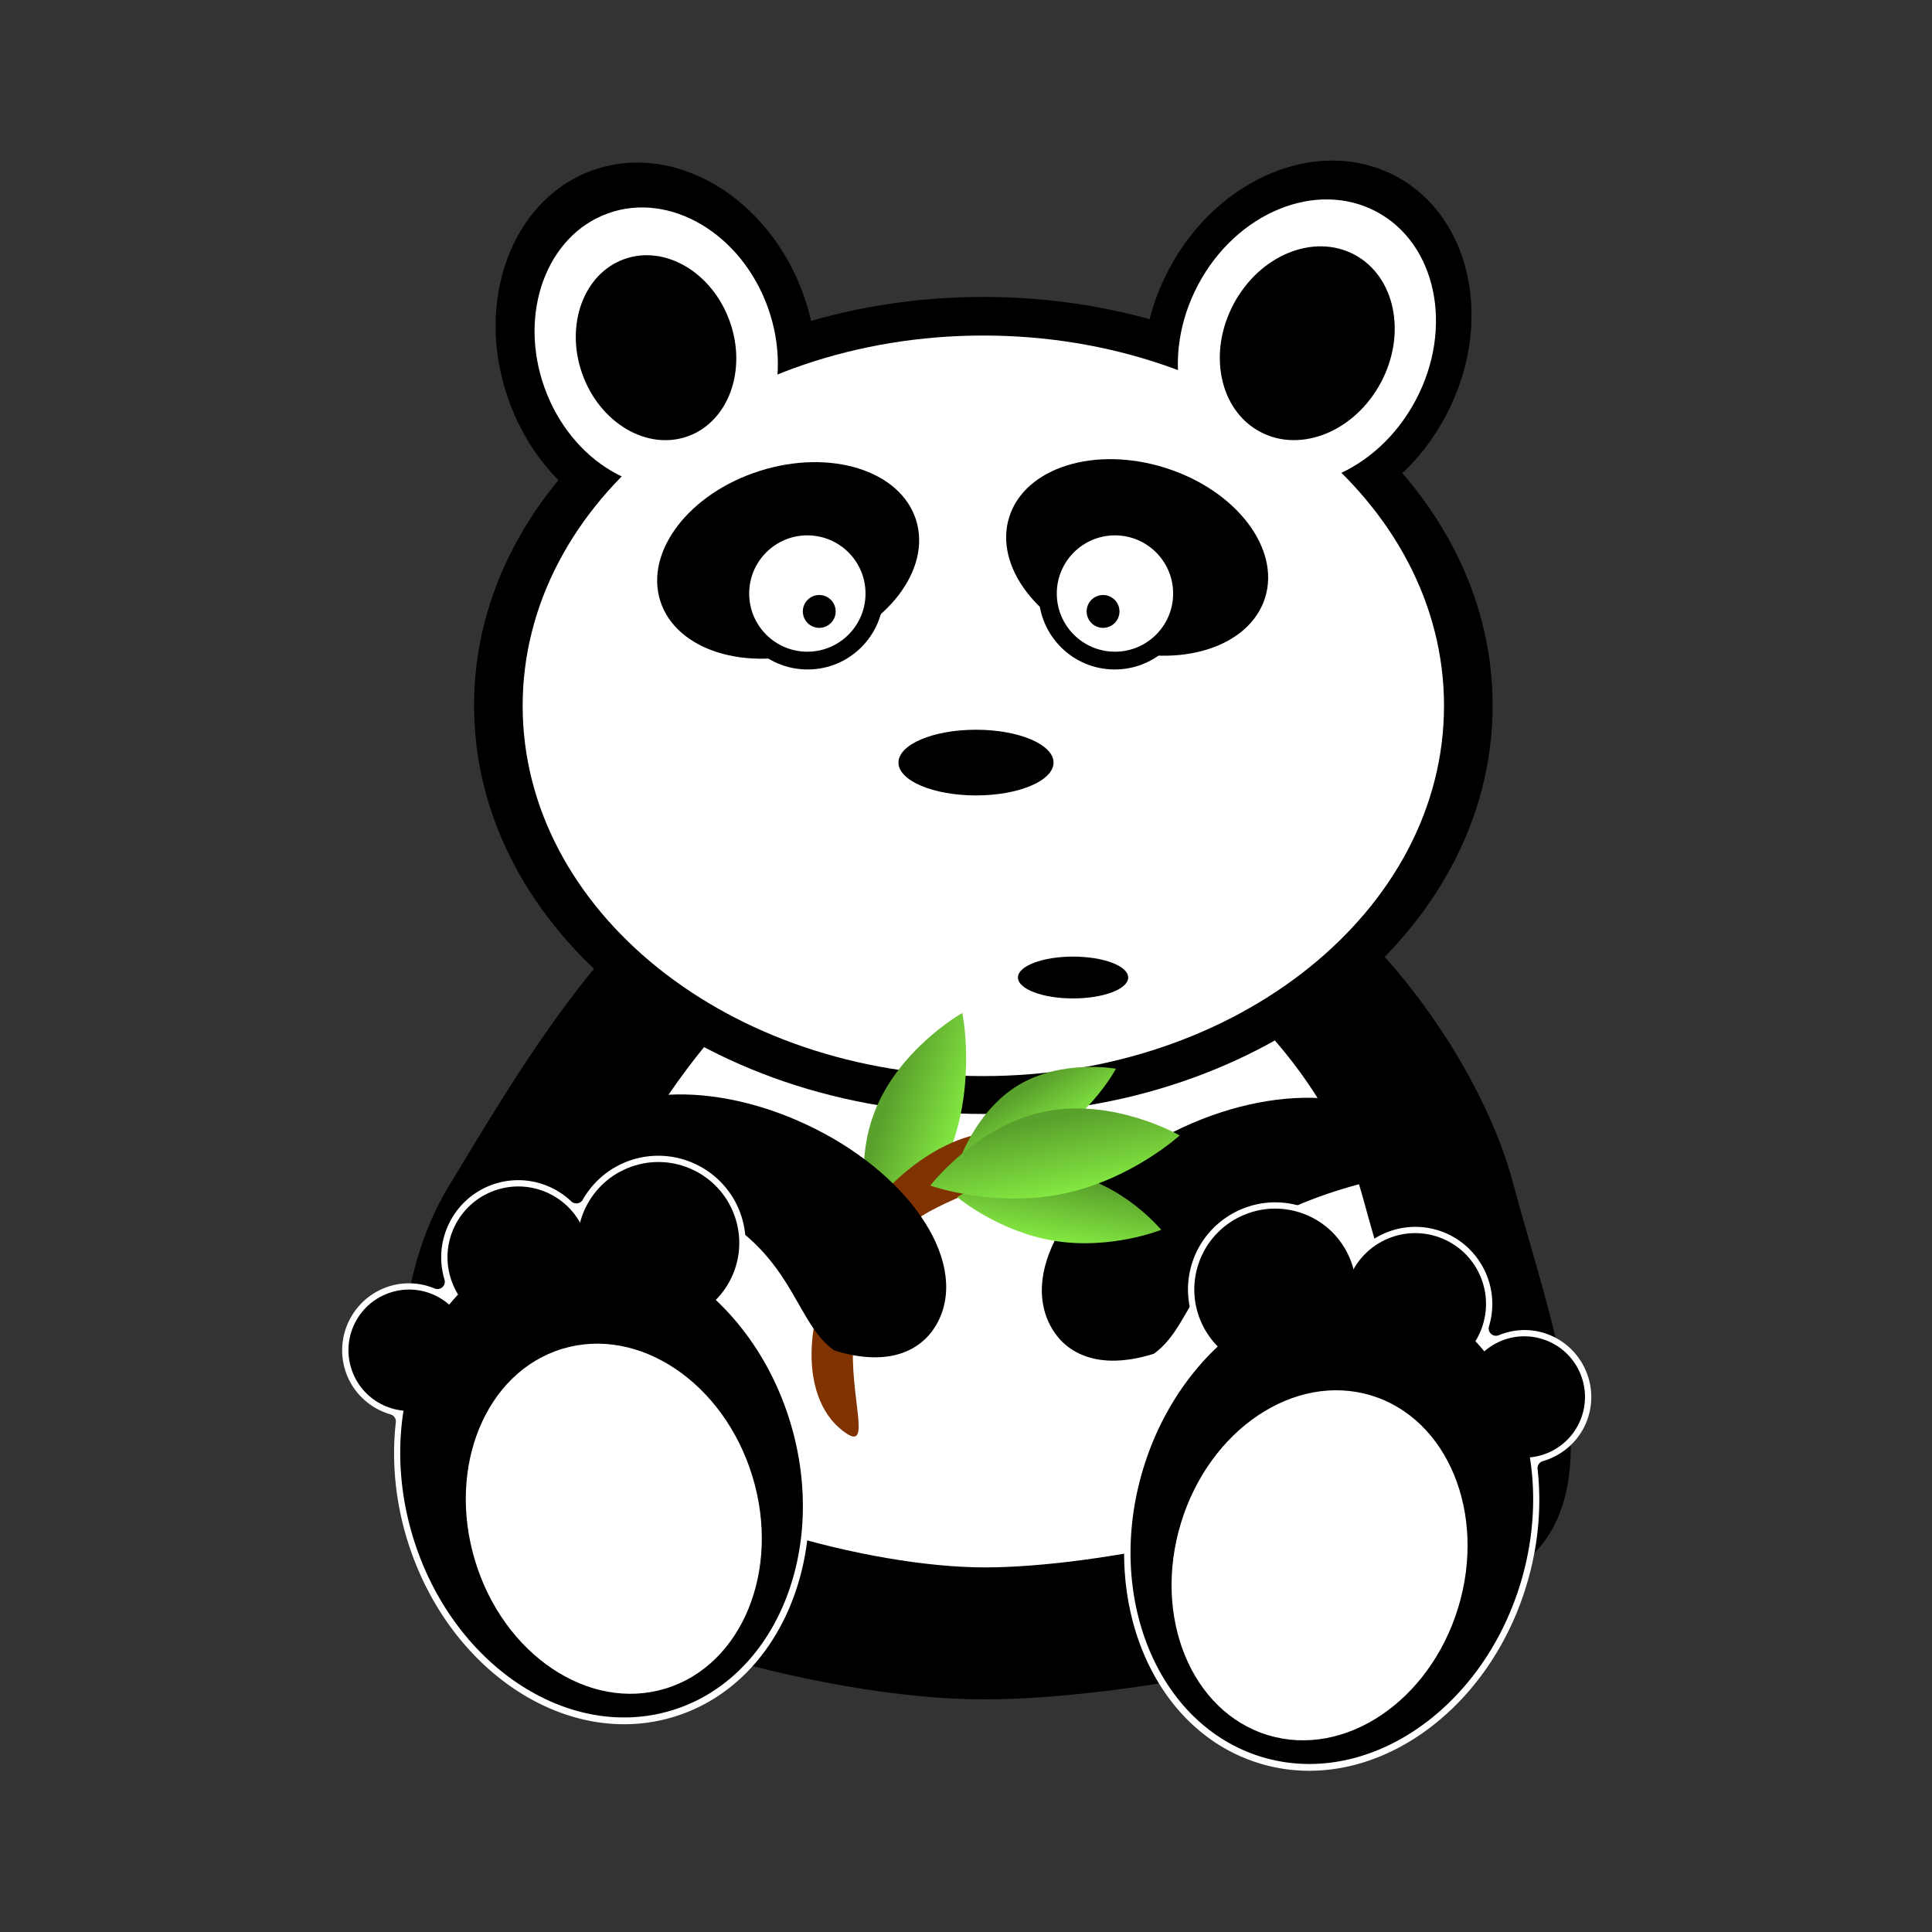 <svg:svg xmlns:dc="http://purl.org/dc/elements/1.1/" xmlns:ns1="http://sodipodi.sourceforge.net/DTD/sodipodi-0.dtd" xmlns:ns2="http://www.inkscape.org/namespaces/inkscape" xmlns:ns3="http://www.w3.org/1999/xlink" xmlns:ns5="http://creativecommons.org/ns#" xmlns:rdf="http://www.w3.org/1999/02/22-rdf-syntax-ns#" xmlns:svg="http://www.w3.org/2000/svg" height="751.592" id="svg2" version="1.1" viewBox="-132.915 -62.624 751.592 751.592" width="751.592" ns1:docname="panda.svg" ns2:version="0.47 r22583">
  <svg:rect x="-132.915" y="-62.624" width="751.592" height="751.592" fill="#333333" stroke="none"/>
  <svg:defs id="defs4">
    <svg:linearGradient id="linearGradient3673">
      <svg:stop id="stop3675" offset="0" style="stop-color:#5aa02c" />
      <svg:stop id="stop3677" offset="1" style="stop-color:#83e741" />
    </svg:linearGradient>
    <svg:linearGradient gradientTransform="matrix(.418 .067 -.067 .418 -416.58 482.16)" gradientUnits="userSpaceOnUse" id="linearGradient3683" x1="823.33" x2="823.33" y1="875.7" y2="1016.9" ns2:collect="always" ns3:href="#linearGradient3673" />
    <svg:linearGradient gradientTransform="matrix(.511 -.103 .103 .511 -659.4 483.27)" gradientUnits="userSpaceOnUse" id="linearGradient3687" x1="823.33" x2="823.33" y1="875.7" y2="1016.9" ns2:collect="always" ns3:href="#linearGradient3673" />
    <svg:linearGradient gradientTransform="matrix(.323 -.194 .194 .323 -607.55 695.42)" gradientUnits="userSpaceOnUse" id="linearGradient3691" x1="823.33" x2="823.33" y1="875.7" y2="1016.9" ns2:collect="always" ns3:href="#linearGradient3673" />
    <svg:linearGradient gradientTransform="matrix(.173 -.492 .492 .173 -880.15 1100.9)" gradientUnits="userSpaceOnUse" id="linearGradient3695" x1="823.33" x2="823.33" y1="875.7" y2="1016.9" ns2:collect="always" ns3:href="#linearGradient3673" />
  </svg:defs>
  <ns1:namedview bordercolor="#666666" borderopacity="1.0" id="base" pagecolor="#ffffff" showborder="true" showgrid="false" showguides="true" ns2:current-layer="layer1" ns2:cx="185.98417" ns2:cy="386.64395" ns2:document-units="px" ns2:guide-bbox="true" ns2:pageopacity="0.0" ns2:pageshadow="2" ns2:window-height="835" ns2:window-maximized="0" ns2:window-width="1102" ns2:window-x="751" ns2:window-y="118" ns2:zoom="0.70710678" />
  <svg:g id="layer1" transform="translate(402.09 -849.58)" ns2:groupmode="layer" ns2:label="Layer 1">
    <svg:path d="m53.379 1246.4c14.84 55.607 40.718 120.17 3.55 149.23-38.657 30.221-149.1 52.424-208.99 52.424-64.809 0-165.24-29.551-201.9-62.935-32.254-29.374-30.803-96.421-6.776-136.18 47.33-78.313 95.233-161.38 212.71-161.38s186.56 103.23 201.4 158.84z" id="path3652" style="fill:#000000" ns1:nodetypes="csssssz" ns2:export-filename="C:\Users\alowe\Documents\Temp\InkscapePortable\panda.png" ns2:export-xdpi="73.910004" ns2:export-ydpi="73.910004" />
    <svg:path d="m-4.904 1252.5c10.613 39.767 29.119 85.94 2.539 106.72-27.645 21.612-106.62 37.49-149.46 37.49-46.347 0-118.17-21.133-144.39-45.007-23.066-21.007-22.028-68.955-4.846-97.385 33.848-56.005 68.105-115.41 152.12-115.41 84.012 0 133.42 73.824 144.03 113.59z" id="path3655" style="fill:#ffffff" ns1:nodetypes="csssssz" ns2:export-filename="C:\Users\alowe\Documents\Temp\InkscapePortable\panda.png" ns2:export-xdpi="73.910004" ns2:export-ydpi="73.910004" />
    <svg:path d="m485.71 255.22c0 216.18-211.71 391.43-472.86 391.43-261.14 0-472.85-175.25-472.85-391.43s211.71-391.43 472.86-391.43 472.86 175.25 472.86 391.43z" id="path2816" style="fill-rule:evenodd;fill:#000000" transform="matrix(.419 0 0 .406 -157.85 957.77)" ns1:cx="12.857142" ns1:cy="255.21933" ns1:rx="472.85715" ns1:ry="391.42856" ns1:type="arc" ns2:export-filename="C:\Users\alowe\Documents\Temp\InkscapePortable\panda.png" ns2:export-xdpi="73.910004" ns2:export-ydpi="73.910004" />
    <svg:path d="m-445.71 125.22c0 74.953-50.528 135.71-112.86 135.71-62.329 0-112.86-60.761-112.86-135.71 0-74.953 50.528-135.71 112.86-135.71 62.329 0 112.86 60.761 112.86 135.71z" id="path3590" style="fill:#000000" transform="matrix(.508 -.182 .182 .508 -18.804 756.88)" ns1:cx="-558.57141" ns1:cy="125.21932" ns1:rx="112.85714" ns1:ry="135.71428" ns1:type="arc" ns2:export-filename="C:\Users\alowe\Documents\Temp\InkscapePortable\panda.png" ns2:export-xdpi="73.910004" ns2:export-ydpi="73.910004" />
    <svg:path d="m-445.71 125.22c0 74.953-50.528 135.71-112.86 135.71-62.329 0-112.86-60.761-112.86-135.71 0-74.953 50.528-135.71 112.86-135.71 62.329 0 112.86 60.761 112.86 135.71z" id="path3592" style="fill:#000000" transform="matrix(-.477 -.253 -.253 .477 -261.16 719.14)" ns1:cx="-558.57141" ns1:cy="125.21932" ns1:rx="112.85714" ns1:ry="135.71428" ns1:type="arc" ns2:export-filename="C:\Users\alowe\Documents\Temp\InkscapePortable\panda.png" ns2:export-xdpi="73.910004" ns2:export-ydpi="73.910004" />
    <svg:path d="m485.71 255.22c0 216.18-211.71 391.43-472.86 391.43-261.14 0-472.85-175.25-472.85-391.43s211.71-391.43 472.86-391.43 472.86 175.25 472.86 391.43z" id="path3599" style="fill-rule:evenodd;fill:#ffffff" transform="matrix(.379 0 0 .368 -157.34 967.61)" ns1:cx="12.857142" ns1:cy="255.21933" ns1:rx="472.85715" ns1:ry="391.42856" ns1:type="arc" ns2:export-filename="C:\Users\alowe\Documents\Temp\InkscapePortable\panda.png" ns2:export-xdpi="73.910004" ns2:export-ydpi="73.910004" />
    <svg:path d="m-445.71 125.22c0 74.953-50.528 135.71-112.86 135.71-62.329 0-112.86-60.761-112.86-135.71 0-74.953 50.528-135.71 112.86-135.71 62.329 0 112.86 60.761 112.86 135.71z" id="path3601" style="fill:#ffffff" transform="matrix(-0.375 -.199 -.199 0.375 -211.13 762.06)" ns1:cx="-558.57141" ns1:cy="125.21932" ns1:rx="112.85714" ns1:ry="135.71428" ns1:type="arc" ns2:export-filename="C:\Users\alowe\Documents\Temp\InkscapePortable\panda.png" ns2:export-xdpi="73.910004" ns2:export-ydpi="73.910004" />
    <svg:path d="m-445.71 125.22c0 74.953-50.528 135.71-112.86 135.71-62.329 0-112.86-60.761-112.86-135.71 0-74.953 50.528-135.71 112.86-135.71 62.329 0 112.86 60.761 112.86 135.71z" id="path3603" style="fill:#ffffff" transform="matrix(.385 -.138 .138 .385 -81.953 796.9)" ns1:cx="-558.57141" ns1:cy="125.21932" ns1:rx="112.85714" ns1:ry="135.71428" ns1:type="arc" ns2:export-filename="C:\Users\alowe\Documents\Temp\InkscapePortable\panda.png" ns2:export-xdpi="73.910004" ns2:export-ydpi="73.910004" />
    <svg:path d="m-445.71 125.22c0 74.953-50.528 135.71-112.86 135.71-62.329 0-112.86-60.761-112.86-135.71 0-74.953 50.528-135.71 112.86-135.71 62.329 0 112.86 60.761 112.86 135.71z" id="path3605" style="fill:#000000" transform="matrix(.254 -.091 .091 .254 -149.31 839.58)" ns1:cx="-558.57141" ns1:cy="125.21932" ns1:rx="112.85714" ns1:ry="135.71428" ns1:type="arc" ns2:export-filename="C:\Users\alowe\Documents\Temp\InkscapePortable\panda.png" ns2:export-xdpi="73.910004" ns2:export-ydpi="73.910004" />
    <svg:path d="m-445.71 125.22c0 74.953-50.528 135.71-112.86 135.71-62.329 0-112.86-60.761-112.86-135.71 0-74.953 50.528-135.71 112.86-135.71 62.329 0 112.86 60.761 112.86 135.71z" id="path3609" style="fill:#000000" transform="matrix(-.254 -.135 -.135 .254 -151.42 813.27)" ns1:cx="-558.57141" ns1:cy="125.21932" ns1:rx="112.85714" ns1:ry="135.71428" ns1:type="arc" ns2:export-filename="C:\Users\alowe\Documents\Temp\InkscapePortable\panda.png" ns2:export-xdpi="73.910004" ns2:export-ydpi="73.910004" />
    <svg:g id="g3645" transform="matrix(.406 0 0 .406 -63.653 878.82)" ns2:export-filename="C:\Users\alowe\Documents\Temp\InkscapePortable\panda.png" ns2:export-xdpi="73.910004" ns2:export-ydpi="73.910004">
      <svg:path d="m-228.57 325.22c0 49.706-57.563 90-128.57 90-71.008 0-128.57-40.294-128.57-90s57.563-90 128.57-90c71.008 0 128.57 40.294 128.57 90z" id="path3611" style="fill:#000000" transform="matrix(-.953 .302 .302 .953 -844.34 108.64)" ns1:cx="-357.14285" ns1:cy="325.21933" ns1:rx="128.57143" ns1:ry="90" ns1:type="arc" />
      <svg:g id="g3621" transform="translate(442.86 51.429)">
        <svg:path d="m-757.14 290.93c0 40.238-32.619 72.857-72.857 72.857s-72.857-32.619-72.857-72.857 32.619-72.857 72.857-72.857 72.857 32.619 72.857 72.857z" id="path3615" style="fill:#000000" ns1:cx="-830" ns1:cy="290.93362" ns1:rx="72.85714" ns1:ry="72.85714" ns1:type="arc" />
        <svg:path d="m-757.14 290.93c0 40.238-32.619 72.857-72.857 72.857s-72.857-32.619-72.857-72.857 32.619-72.857 72.857-72.857 72.857 32.619 72.857 72.857z" id="path3617" style="fill:#ffffff" transform="matrix(.765 0 0 .765 -195.29 68.455)" ns1:cx="-830" ns1:cy="290.93362" ns1:rx="72.85714" ns1:ry="72.85714" ns1:type="arc" />
        <svg:path d="m-757.14 290.93c0 40.238-32.619 72.857-72.857 72.857s-72.857-32.619-72.857-72.857 32.619-72.857 72.857-72.857 72.857 32.619 72.857 72.857z" id="path3619" style="fill:#000000" transform="matrix(.216 0 0 .216 -639.55 245.33)" ns1:cx="-830" ns1:cy="290.93362" ns1:rx="72.85714" ns1:ry="72.85714" ns1:type="arc" />
      </svg:g>
    </svg:g>
    <svg:g id="g3638" transform="matrix(.406 0 0 .406 -63.653 883.46)" ns2:export-filename="C:\Users\alowe\Documents\Temp\InkscapePortable\panda.png" ns2:export-xdpi="73.910004" ns2:export-ydpi="73.910004">
      <svg:path d="m-228.57 325.22c0 49.706-57.563 90-128.57 90-71.008 0-128.57-40.294-128.57-90s57.563-90 128.57-90c71.008 0 128.57 40.294 128.57 90z" id="path3613" style="fill:#000000" transform="matrix(.953 .302 -.302 .953 367.2 94.351)" ns1:cx="-357.14285" ns1:cy="325.21933" ns1:rx="128.57143" ns1:ry="90" ns1:type="arc" />
      <svg:g id="g3626" transform="matrix(-1 0 0 1 -922.86 40)">
        <svg:path d="m-757.14 290.93c0 40.238-32.619 72.857-72.857 72.857s-72.857-32.619-72.857-72.857 32.619-72.857 72.857-72.857 72.857 32.619 72.857 72.857z" id="path3628" style="fill:#000000" ns1:cx="-830" ns1:cy="290.93362" ns1:rx="72.85714" ns1:ry="72.85714" ns1:type="arc" />
        <svg:path d="m-757.14 290.93c0 40.238-32.619 72.857-72.857 72.857s-72.857-32.619-72.857-72.857 32.619-72.857 72.857-72.857 72.857 32.619 72.857 72.857z" id="path3630" style="fill:#ffffff" transform="matrix(.765 0 0 .765 -195.29 68.455)" ns1:cx="-830" ns1:cy="290.93362" ns1:rx="72.85714" ns1:ry="72.85714" ns1:type="arc" />
        <svg:path d="m-757.14 290.93c0 40.238-32.619 72.857-72.857 72.857s-72.857-32.619-72.857-72.857 32.619-72.857 72.857-72.857 72.857 32.619 72.857 72.857z" id="path3632" style="fill:#000000" transform="matrix(.216 0 0 .216 -639.55 245.33)" ns1:cx="-830" ns1:cy="290.93362" ns1:rx="72.85714" ns1:ry="72.85714" ns1:type="arc" />
      </svg:g>
    </svg:g>
    <svg:path d="m-85.714 515.22c0 20.513-35.817 37.143-80 37.143s-80-16.629-80-37.143c0-20.513 35.817-37.143 80-37.143s80 16.629 80 37.143z" id="path3634" style="fill:#000000" transform="matrix(.377 0 0 .344 -92.843 906.38)" ns1:cx="-165.71428" ns1:cy="515.2193" ns1:rx="80" ns1:ry="37.142857" ns1:type="arc" ns2:export-filename="C:\Users\alowe\Documents\Temp\InkscapePortable\panda.png" ns2:export-xdpi="73.910004" ns2:export-ydpi="73.910004" />
    <svg:path d="m-85.714 515.22c0 20.513-35.817 37.143-80 37.143s-80-16.629-80-37.143c0-20.513 35.817-37.143 80-37.143s80 16.629 80 37.143z" id="path3636" style="fill:#000000" transform="matrix(.268 0 0 .219 -73.148 1054.4)" ns1:cx="-165.71428" ns1:cy="515.2193" ns1:rx="80" ns1:ry="37.142857" ns1:type="arc" ns2:export-filename="C:\Users\alowe\Documents\Temp\InkscapePortable\panda.png" ns2:export-xdpi="73.910004" ns2:export-ydpi="73.910004" />
    <svg:path d="m-74.823 1225.5c-39.726 18.398-63.101 52.363-52.215 75.869 5.605 12.103 19.198 19.074 40.938 12.214 16.583-11.822 15.638-41.49 57.902-58.619 16.187-6.56 32.529-10.519 47.418-11.945-0.384-2.864-1.178-5.635-2.399-8.273-10.886-23.506-51.917-27.644-91.643-9.246z" id="path3657" style="fill:#000000" ns1:nodetypes="cscscsc" ns2:export-filename="C:\Users\alowe\Documents\Temp\InkscapePortable\panda.png" ns2:export-xdpi="73.910004" ns2:export-ydpi="73.910004" />
    <svg:g id="g3714" transform="matrix(.406 0 0 .406 -68.297 878.82)" ns2:export-filename="C:\Users\alowe\Documents\Temp\InkscapePortable\panda.png" ns2:export-xdpi="73.910004" ns2:export-ydpi="73.910004">
      <svg:path d="m-227.42 744.35s12.791 62.364-9.575 125.86c-22.366 63.494-71.419 104.07-71.419 104.07s-27.062-67.392-4.696-130.89c22.366-63.494 85.691-99.046 85.691-99.046z" id="path3693" style="fill:url(#linearGradient3695)" ns1:nodetypes="cscsc" />
      <svg:path d="m-333.11 954.9c-50.79 77.537-50.931 162.51-5.051 192.56 23.623 15.474 2.57-36.366 6.286-88.784-9.961-50.062 9.457-78.17 59.794-115.8 29.736-22.23 102.42-42.551 127.58-61.783-3.897-4.717-8.425-8.808-13.574-12.181-45.88-30.053-124.25 8.45-175.04 85.987z" id="path3664" style="fill:#803300" ns1:nodetypes="cscscsc" />
      <svg:path d="m-36.85 952.13s-47.991 19.278-101.99 10.62c-53.998-8.658-93.555-41.975-93.555-41.975s49.937-31.415 103.93-22.757c53.998 8.659 91.609 54.112 91.609 54.112z" id="path3681" style="fill:url(#linearGradient3683)" ns1:nodetypes="cscsc" />
      <svg:path d="m-80.239 797.75s-21.611 40.583-63.299 65.6c-41.688 25.018-87.666 24.996-87.666 24.996s15.988-49.953 57.675-74.971c41.688-25.018 93.289-15.626 93.289-15.626z" id="path3689" style="fill:url(#linearGradient3691)" ns1:nodetypes="cscsc" />
      <svg:path d="m-19.118 861.68s-47.039 42.898-113.04 56.167c-65.997 13.269-125.96-8.115-125.96-8.115s44.057-57.732 110.05-71.002c65.997-13.269 128.94 22.949 128.94 22.949z" id="path3685" style="fill:url(#linearGradient3687)" ns1:nodetypes="cscsc" />
    </svg:g>
    <svg:path d="m-221.8 1224.2c39.726 18.398 63.101 52.363 52.215 75.869-5.605 12.103-19.198 19.074-40.938 12.214-16.583-11.822-15.638-41.49-57.902-58.619-16.187-6.56-32.529-10.519-47.418-11.945 0.384-2.864 1.178-5.635 2.399-8.273 10.886-23.506 51.917-27.644 91.643-9.246z" id="path3666" style="fill:#000000" ns1:nodetypes="cscscsc" ns2:export-filename="C:\Users\alowe\Documents\Temp\InkscapePortable\panda.png" ns2:export-xdpi="73.910004" ns2:export-ydpi="73.910004" />
    <svg:g id="g3748" transform="matrix(.389 -.118 .118 .389 -925.78 1165.4)" ns2:export-filename="C:\Users\alowe\Documents\Temp\InkscapePortable\panda.png" ns2:export-xdpi="73.910004" ns2:export-ydpi="73.910004">
      <svg:g id="g3758" transform="translate(399.42 127.93)">
        <svg:path d="m916.12 481.81c-40.635 0-73.781 33.146-73.781 73.781a7.013 7.013 0 0 1 -11.43 5.41c-11.124-9.13-25.21-14.656-40.594-14.656-35.284 0-64.094 28.81-64.094 64.094 0 22.445 11.683 42.128 29.281 53.594a7.013 7.013 0 0 1 2.625 8.656c-14.158 32.898-22.219 70.238-22.219 109.88 0 130.26 86.495 237.12 194.75 237.12 108.25 0 194.72-106.87 194.72-237.12 0-45.98-10.837-88.887-29.5-125.31a7.013 7.013 0 0 1 2.062 -8.812c20.544-15.225 33.906-39.579 33.906-67.031 0-45.984-37.485-83.469-83.469-83.469-22.156 0-42.274 8.717-57.25 22.875a7.013 7.013 0 0 1 -10.906 -1.625c-12.722-22.307-36.669-37.375-64.094-37.375z" id="path3756" style="fill:#ffffff" ns1:type="inkscape:offset" ns2:original="M 916.125 474.8125 C 871.67034 474.8125 835.34375 511.13909 835.34375 555.59375 C 823.04392 545.49828 807.38172 539.34375 790.3125 539.34375 C 751.20495 539.34375 719.21875 571.32995 719.21875 610.4375 C 719.21875 635.32054 732.19495 657.20649 751.6875 669.90625 C 737.14939 703.68783 728.90625 741.97592 728.90625 782.5625 C 728.90625 915.93924 817.81347 1026.6875 930.65625 1026.6875 C 1043.499 1026.6875 1132.375 915.93712 1132.375 782.5625 C 1132.375 735.48346 1121.3052 691.49737 1102.125 654.0625 C 1124.3817 637.56883 1138.8438 611.13256 1138.8438 581.40625 C 1138.8438 531.60508 1098.1761 490.9375 1048.375 490.9375 C 1024.3783 490.9375 1002.5285 500.38875 986.3125 515.71875 C 972.38401 491.29544 946.11887 474.8125 916.125 474.8125 z " ns2:radius="-7.0119176" />
        <svg:path d="m967.74 793.85c0 149.9-75.101 271.41-167.74 271.41-92.641 0-167.74-121.52-167.74-271.41 0-149.9 75.101-271.41 167.74-271.41 92.641 0 167.74 121.52 167.74 271.41z" id="path3697" style="fill:#000000" transform="matrix(1.125 0 0 .851 30.645 106.65)" ns1:cx="800" ns1:cy="793.85327" ns1:rx="167.74193" ns1:ry="271.41214" ns1:type="arc" />
        <svg:path d="m967.74 793.85c0 149.9-75.101 271.41-167.74 271.41-92.641 0-167.74-121.52-167.74-271.41 0-149.9 75.101-271.41 167.74-271.41 92.641 0 167.74 121.52 167.74 271.41z" id="path3699" style="fill:#ffffff" transform="matrix(.827 0 0 .626 269.35 324.63)" ns1:cx="800" ns1:cy="793.85327" ns1:rx="167.74193" ns1:ry="271.41214" ns1:type="arc" />
        <svg:path d="m658.06 474.94c0 35.631-28.885 64.516-64.516 64.516s-64.516-28.885-64.516-64.516 28.885-64.516 64.516-64.516 64.516 28.885 64.516 64.516z" id="path3701" style="fill:#000000" transform="matrix(.9 0 0 .9 256.13 182.98)" ns1:cx="593.5484" ns1:cy="474.94284" ns1:rx="64.516129" ns1:ry="64.516129" ns1:type="arc" />
        <svg:path d="m658.06 474.94c0 35.631-28.885 64.516-64.516 64.516s-64.516-28.885-64.516-64.516 28.885-64.516 64.516-64.516 64.516 28.885 64.516 64.516z" id="path3703" style="fill:#000000" transform="matrix(1.05 0 0 1.05 292.9 56.898)" ns1:cx="593.5484" ns1:cy="474.94284" ns1:rx="64.516129" ns1:ry="64.516129" ns1:type="arc" />
        <svg:path d="m658.06 474.94c0 35.631-28.885 64.516-64.516 64.516s-64.516-28.885-64.516-64.516 28.885-64.516 64.516-64.516 64.516 28.885 64.516 64.516z" id="path3705" style="fill:#000000" transform="matrix(1.2 0 0 1.2 336.13 11.463)" ns1:cx="593.5484" ns1:cy="474.94284" ns1:rx="64.516129" ns1:ry="64.516129" ns1:type="arc" />
      </svg:g>
      <svg:g id="g3766" transform="matrix(-.831 -.556 -.556 .831 3194.2 1023.1)">
        <svg:path d="m916.12 481.81c-40.635 0-73.781 33.146-73.781 73.781a7.013 7.013 0 0 1 -11.43 5.41c-11.124-9.13-25.21-14.656-40.594-14.656-35.284 0-64.094 28.81-64.094 64.094 0 22.445 11.683 42.128 29.281 53.594a7.013 7.013 0 0 1 2.625 8.656c-14.158 32.898-22.219 70.238-22.219 109.88 0 130.26 86.495 237.12 194.75 237.12 108.25 0 194.72-106.87 194.72-237.12 0-45.98-10.837-88.887-29.5-125.31a7.013 7.013 0 0 1 2.062 -8.812c20.544-15.225 33.906-39.579 33.906-67.031 0-45.984-37.485-83.469-83.469-83.469-22.156 0-42.274 8.717-57.25 22.875a7.013 7.013 0 0 1 -10.906 -1.625c-12.722-22.307-36.669-37.375-64.094-37.375z" id="path3768" style="fill:#ffffff" ns1:type="inkscape:offset" ns2:original="M 916.125 474.8125 C 871.67034 474.8125 835.34375 511.13909 835.34375 555.59375 C 823.04392 545.49828 807.38172 539.34375 790.3125 539.34375 C 751.20495 539.34375 719.21875 571.32995 719.21875 610.4375 C 719.21875 635.32054 732.19495 657.20649 751.6875 669.90625 C 737.14939 703.68783 728.90625 741.97592 728.90625 782.5625 C 728.90625 915.93924 817.81347 1026.6875 930.65625 1026.6875 C 1043.499 1026.6875 1132.375 915.93712 1132.375 782.5625 C 1132.375 735.48346 1121.3052 691.49737 1102.125 654.0625 C 1124.3817 637.56883 1138.8438 611.13256 1138.8438 581.40625 C 1138.8438 531.60508 1098.1761 490.9375 1048.375 490.9375 C 1024.3783 490.9375 1002.5285 500.38875 986.3125 515.71875 C 972.38401 491.29544 946.11887 474.8125 916.125 474.8125 z " ns2:radius="-7.0119176" />
        <svg:path d="m967.74 793.85c0 149.9-75.101 271.41-167.74 271.41-92.641 0-167.74-121.52-167.74-271.41 0-149.9 75.101-271.41 167.74-271.41 92.641 0 167.74 121.52 167.74 271.41z" id="path3770" style="fill:#000000" transform="matrix(1.125 0 0 .851 30.645 106.65)" ns1:cx="800" ns1:cy="793.85327" ns1:rx="167.74193" ns1:ry="271.41214" ns1:type="arc" />
        <svg:path d="m967.74 793.85c0 149.9-75.101 271.41-167.74 271.41-92.641 0-167.74-121.52-167.74-271.41 0-149.9 75.101-271.41 167.74-271.41 92.641 0 167.74 121.52 167.74 271.41z" id="path3772" style="fill:#ffffff" transform="matrix(.827 0 0 .626 269.35 324.63)" ns1:cx="800" ns1:cy="793.85327" ns1:rx="167.74193" ns1:ry="271.41214" ns1:type="arc" />
        <svg:path d="m658.06 474.94c0 35.631-28.885 64.516-64.516 64.516s-64.516-28.885-64.516-64.516 28.885-64.516 64.516-64.516 64.516 28.885 64.516 64.516z" id="path3774" style="fill:#000000" transform="matrix(.9 0 0 .9 256.13 182.98)" ns1:cx="593.5484" ns1:cy="474.94284" ns1:rx="64.516129" ns1:ry="64.516129" ns1:type="arc" />
        <svg:path d="m658.06 474.94c0 35.631-28.885 64.516-64.516 64.516s-64.516-28.885-64.516-64.516 28.885-64.516 64.516-64.516 64.516 28.885 64.516 64.516z" id="path3776" style="fill:#000000" transform="matrix(1.05 0 0 1.05 292.9 56.898)" ns1:cx="593.5484" ns1:cy="474.94284" ns1:rx="64.516129" ns1:ry="64.516129" ns1:type="arc" />
        <svg:path d="m658.06 474.94c0 35.631-28.885 64.516-64.516 64.516s-64.516-28.885-64.516-64.516 28.885-64.516 64.516-64.516 64.516 28.885 64.516 64.516z" id="path3778" style="fill:#000000" transform="matrix(1.2 0 0 1.2 336.13 11.463)" ns1:cx="593.5484" ns1:cy="474.94284" ns1:rx="64.516129" ns1:ry="64.516129" ns1:type="arc" />
      </svg:g>
    </svg:g>
  </svg:g>
</svg:svg>